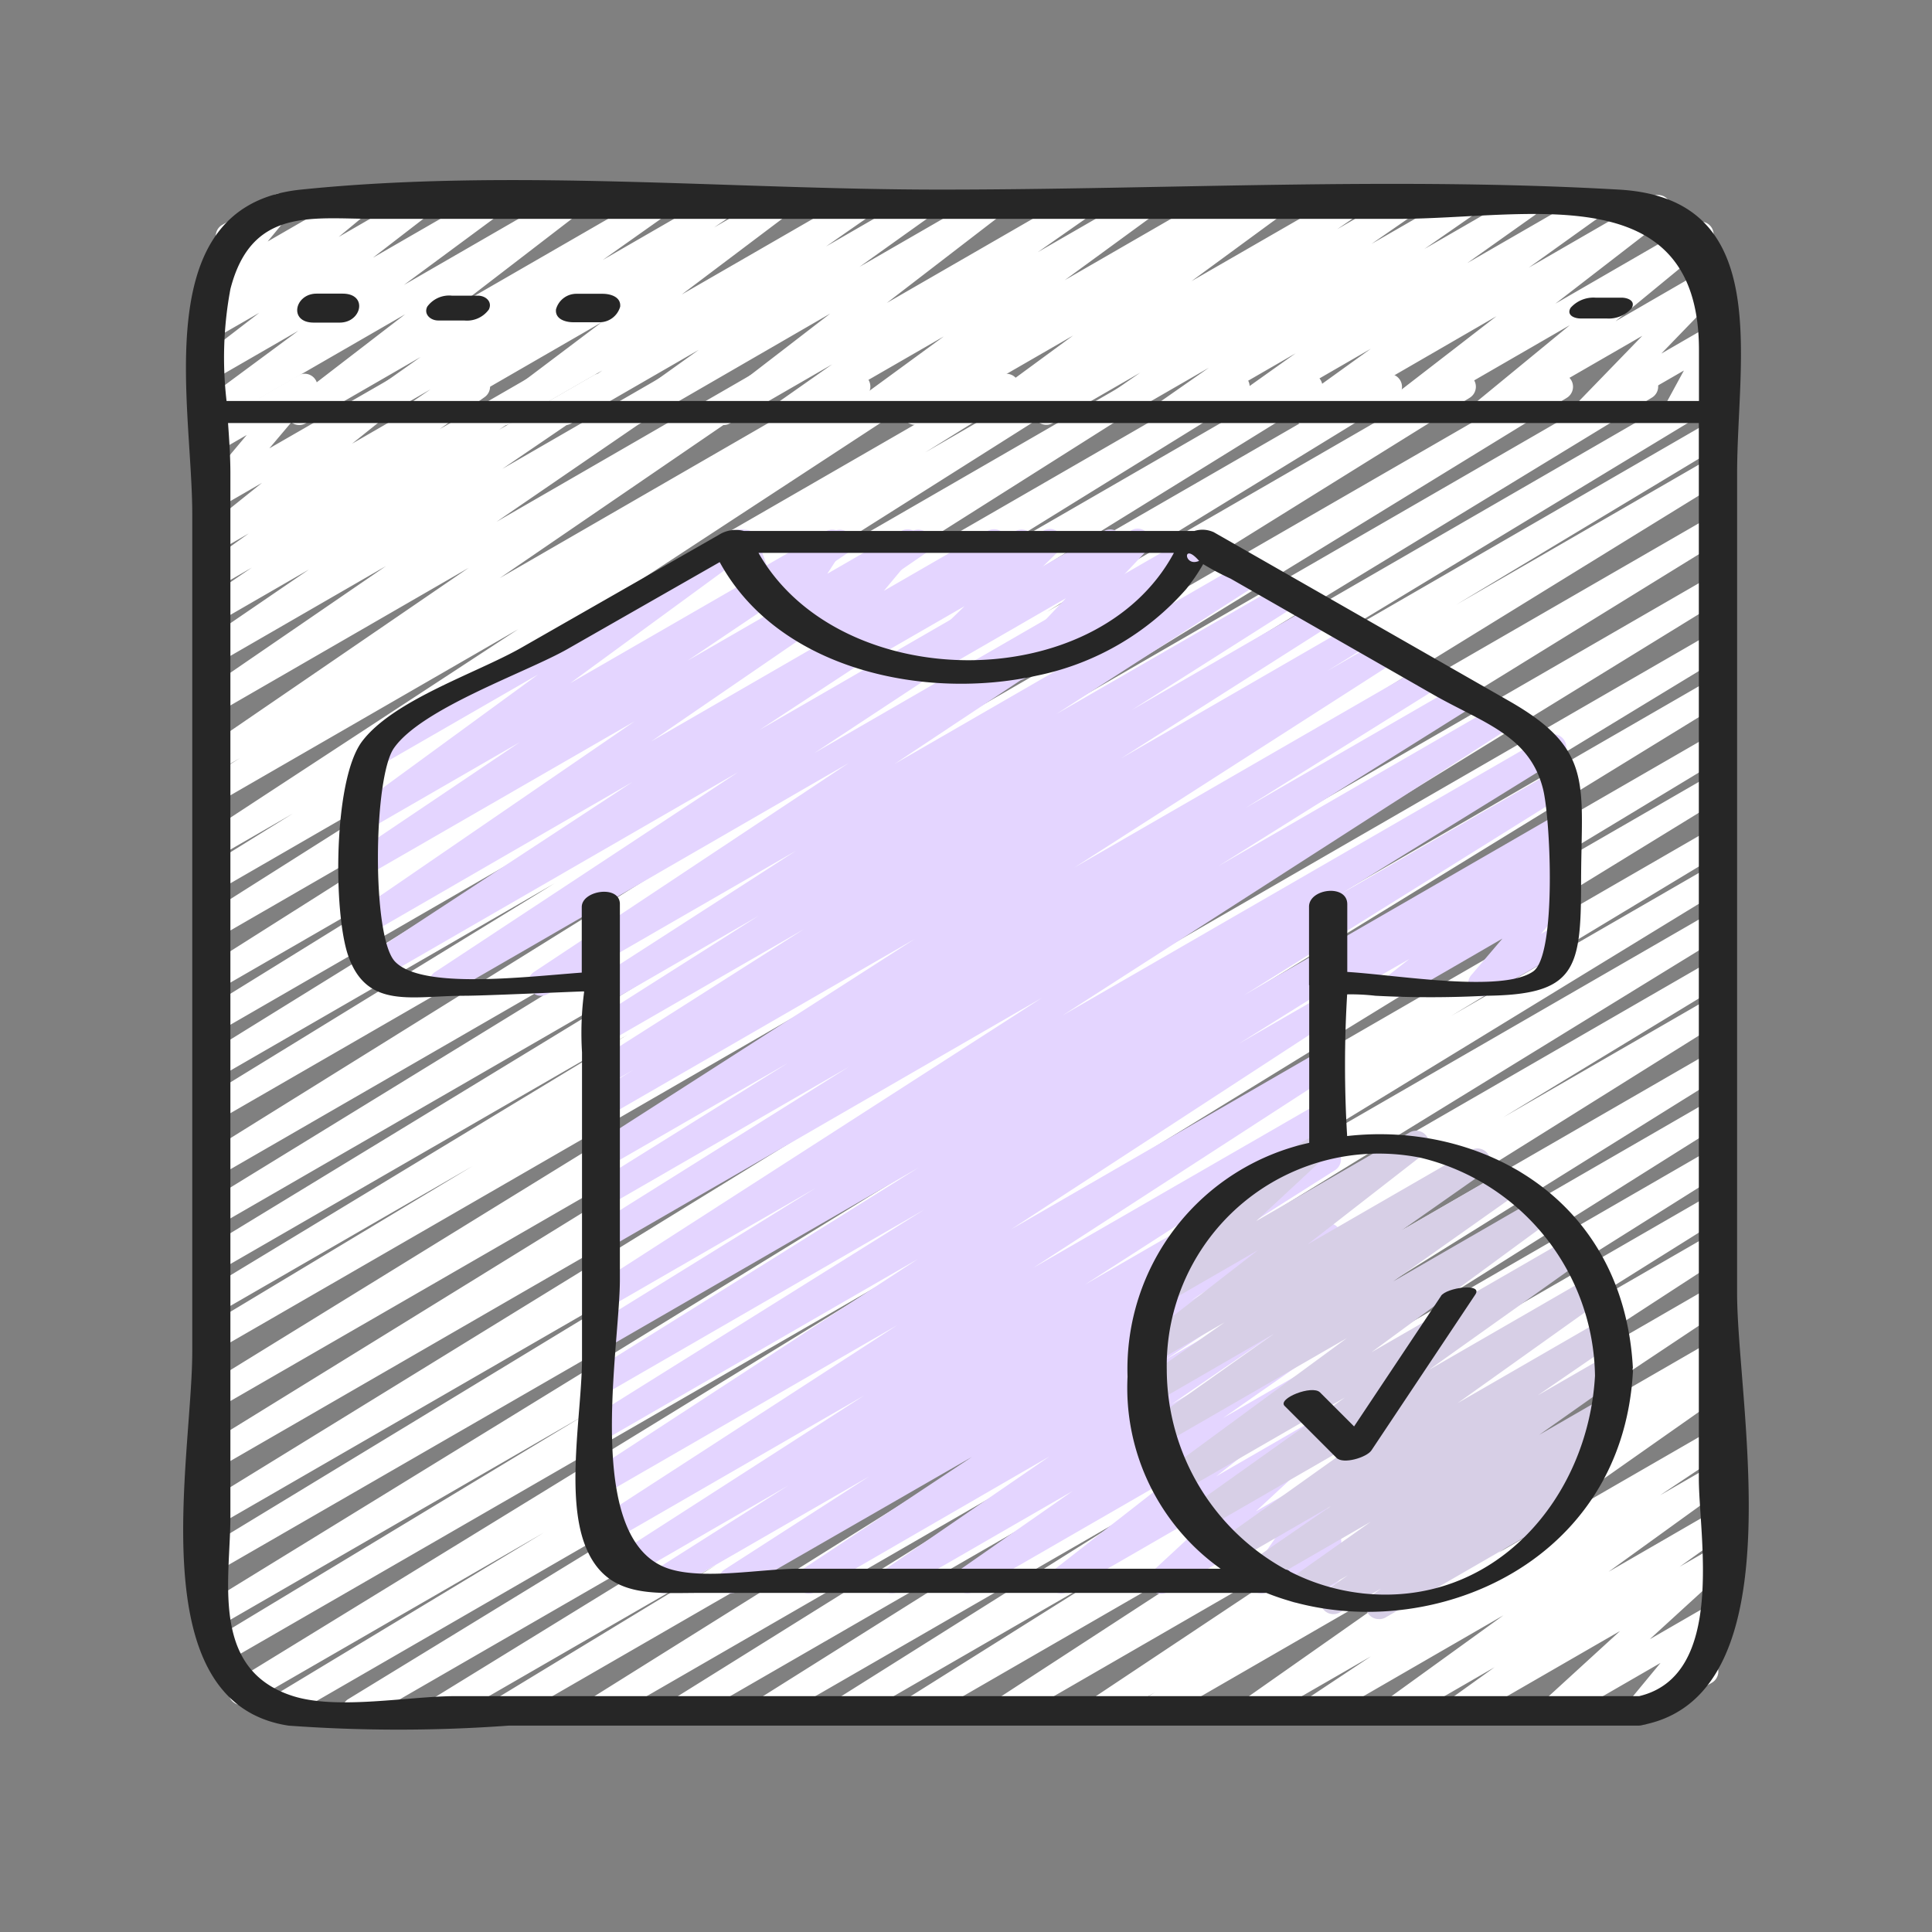 <svg xmlns="http://www.w3.org/2000/svg" width="60" height="60" viewBox="0 0 60 60">
  <rect x="0" y="0" width="60" height="60" fill="#808080" stroke="none"/>
  <g id="Grupo_177532" data-name="Grupo 177532" transform="translate(-429 -2931)">
    <rect id="Rectángulo_57544" data-name="Rectángulo 57544" width="60" height="60" transform="translate(429 2931)" fill="none"/>
    <g id="_023---Buy-Clothing-Online" data-name="023---Buy-Clothing-Online" transform="translate(433.771 2936.521)">
      <path id="Path" d="M13.877,49.435a.4.4,0,0,1-.215-.745L29.3,38.9,11.149,49.378a.4.4,0,0,1-.411-.694l6.85-4.161-8.41,4.854a.4.4,0,0,1-.413-.692l15.051-9.257L6.579,49.378a.4.4,0,0,1-.412-.693l15.006-9.178L4.2,49.312a.4.4,0,0,1-.41-.694l8.447-5.1-9.183,5.3a.4.4,0,0,1-.413-.693L23.02,35.619,2.258,47.6a.4.4,0,0,1-.411-.694L13.465,39.89,2.132,46.437a.4.4,0,0,1-.412-.69L23.342,32.463,2.132,44.7a.4.4,0,0,1-.411-.694L17.9,34.177,2.132,43.28a.4.4,0,0,1-.412-.693L23.91,28.934,2.131,41.507a.4.4,0,1,1-.413-.693L25.078,26.4,2.131,39.645a.4.4,0,0,1-.413-.692L24.572,24.868,2.131,37.823a.4.4,0,0,1-.409-.695l8.3-4.993L2.13,36.691A.4.4,0,0,1,1.72,36l13.113-7.941L2.13,35.39a.4.4,0,0,1-.411-.694l15.224-9.274L2.13,33.974a.4.4,0,0,1-.412-.693L18.024,23.272,2.129,32.448a.4.4,0,0,1-.414-.691L19.781,20.516,2.129,30.707a.4.4,0,0,1-.412-.692l10.845-6.656L2.129,29.383a.4.4,0,0,1-.414-.691l11.817-7.317-11.4,6.584a.4.4,0,0,1-.413-.692l9.118-5.641L2.128,26.652a.4.4,0,0,1-.417-.69l12.327-7.806L2.128,25.033a.4.4,0,0,1-.417-.691l9.649-6.106L2.128,23.568a.4.4,0,0,1-.414-.691l2.727-1.69L2.128,22.521a.4.4,0,0,1-.422-.686l9.734-6.373L2.128,20.836a.4.4,0,0,1-.415-.691l1.082-.678-.669.386A.4.4,0,0,1,1.7,19.17l8.2-5.613L2.127,18.045a.4.4,0,0,1-.429-.681L7.334,13.5,2.126,16.507a.4.4,0,0,1-.429-.682L4.94,13.609,2.126,15.233a.4.4,0,0,1-.429-.683l1.468-1-1.038.6a.4.4,0,0,1-.436-.677l1.381-.986-.946.546a.4.4,0,0,1-.454-.664l1.81-1.452L2.125,11.7a.4.4,0,0,1-.51-.608L3.007,9.431l-.882.509A.4.4,0,0,1,1.6,9.354l.376-.518a.4.4,0,0,1,0-.7l.952-.548a.4.4,0,0,1,.528.587L3.364,8.3l1.228-.709A.4.4,0,0,1,5.1,8.2L3.71,9.846,7.635,7.587a.4.4,0,0,1,.454.663L6.28,9.7,9.944,7.587a.4.4,0,0,1,.436.678L9,9.249,11.88,7.587a.4.4,0,0,1,.43.682l-1.467,1,2.923-1.683a.4.4,0,0,1,.43.682l-3.25,2.215,5.023-2.9a.4.4,0,0,1,.429.681l-5.634,3.863,7.87-4.544a.4.4,0,0,1,.43.682l-8.2,5.611,10.9-6.293a.4.4,0,0,1,.416.691l-1.088.681,2.38-1.372a.4.4,0,0,1,.422.686l-9.737,6.373L26.39,7.587a.4.4,0,0,1,.414.691L24.077,9.973l4.131-2.386a.4.4,0,0,1,.417.69l-9.648,6.1L30.74,7.587a.4.4,0,0,1,.418.69l-12.327,7.8L33.546,7.587a.4.4,0,0,1,.413.691l-9.116,5.639L35.807,7.587a.4.4,0,0,1,.414.691L24.406,15.591l13.87-8a.4.4,0,0,1,.413.692L27.847,14.929,40.569,7.587a.4.4,0,0,1,.415.691L22.906,19.522,43.587,7.587A.4.4,0,0,1,44,8.279l-16.3,10,18.533-10.7a.4.4,0,0,1,.411.693L31.434,17.542,47.85,8.061a.4.4,0,1,1,.411.695L35.145,16.7,48.473,9a.4.4,0,0,1,.41.7l-8.31,5,7.9-4.561a.4.4,0,0,1,.413.692L26.029,24.915,48.473,11.96a.4.4,0,0,1,.413.692L25.526,27.069,48.473,13.821a.4.4,0,0,1,.412.693L26.7,28.16,48.473,15.593a.4.4,0,0,1,.411.695L32.707,26.121l15.767-9.1a.4.4,0,0,1,.412.692L27.271,30.99l21.2-12.239a.4.4,0,0,1,.411.694L37.26,26.465l11.214-6.474a.4.4,0,0,1,.412.692L28.507,33.2,48.473,21.669a.4.4,0,0,1,.41.694l-8.471,5.11,8.063-4.655a.4.4,0,0,1,.411.694L33.88,32.69l14.6-8.428a.4.4,0,0,1,.412.692L33.837,34.21l14.637-8.448a.4.4,0,0,1,.411.694l-6.858,4.167L48.476,26.9a.4.4,0,0,1,.415.691L33.258,37.375l15.216-8.784a.4.4,0,0,1,.415.691L36.719,36.873l11.755-6.786a.4.4,0,0,1,.416.691l-11.55,7.267,11.133-6.428a.4.4,0,0,1,.416.69l-9.085,5.714,8.669-5a.4.4,0,0,1,.415.691L42.677,37.6l5.8-3.346a.4.4,0,0,1,.421.687l-9.5,6.181,9.079-5.244a.4.4,0,0,1,.425.684l-8.687,5.785,8.262-4.77a.4.4,0,0,1,.416.691l-.376.237a.4.4,0,0,1,.393.7L41.9,44.132l6.574-3.792a.4.4,0,0,1,.425.685l-2,1.334,1.58-.912a.4.4,0,0,1,.438.676L45.3,44.735,48.474,42.9a.4.4,0,0,1,.436.677l-1.4,1,.959-.553a.4.4,0,0,1,.474.645l-2.365,2.162,1.892-1.092a.4.4,0,0,1,.511.607l-1.005,1.21.13-.074a.4.4,0,0,1,.4.7l-2.081,1.2a.4.4,0,0,1-.511-.607l1-1.21-3.147,1.817a.4.4,0,0,1-.474-.645l2.365-2.163L40.8,49.378a.4.4,0,0,1-.436-.677l1.393-1-2.9,1.675a.4.4,0,0,1-.438-.676l3.615-2.612L36.34,49.378a.4.4,0,0,1-.426-.684l2.008-1.333-3.5,2.017a.4.4,0,0,1-.433-.678l7-4.916L31.3,49.378a.4.4,0,0,1-.417-.69l.327-.207-1.553.9a.4.4,0,0,1-.426-.684l8.689-5.784-11.2,6.468a.4.4,0,0,1-.421-.687l9.5-6.182-11.9,6.869a.4.4,0,0,1-.416-.691l6.212-3.9-7.943,4.586a.4.4,0,0,1-.417-.69l9.087-5.715-11.095,6.4a.4.4,0,0,1-.417-.69L30.45,41.425,16.67,49.378a.4.4,0,0,1-.415-.691l12.17-7.592L14.078,49.378a.4.4,0,0,1-.2.057Z" transform="translate(-0.116 -1.443)" fill="#fff"/>
      <path id="Path-2" data-name="Path" d="M4.648,7.767a.4.4,0,0,1-.242-.726L7.929,4.33,2.135,7.674A.4.4,0,0,1,1.694,7L4.615,4.84,2.135,6.271A.4.4,0,0,1,1.687,5.6L3.4,4.283l-1.262.726a.4.4,0,0,1-.459-.658l.821-.68-.362.208a.4.4,0,0,1-.512-.605l.8-.975a.4.4,0,0,1-.168-.751l1.559-.9a.4.4,0,0,1,.516.605l-.673.816L6.229.587a.4.4,0,0,1,.459.659l-.821.681L8.189.587a.4.4,0,0,1,.449.668L6.929,2.573,10.372.587a.4.4,0,0,1,.441.674L7.893,3.418,12.8.587a.4.4,0,0,1,.448.669L9.726,3.964,15.58.587a.4.4,0,0,1,.435.678L14.069,2.641,17.629.587a.4.4,0,0,1,.429.682l-.532.363L19.336.587a.4.4,0,0,1,.444.671l-3.26,2.457L21.943.587a.4.4,0,0,1,.432.679L21,2.224,23.836.587a.4.4,0,0,1,.436.677L22.041,2.856,25.977.587a.4.4,0,0,1,.449.669l-3.536,2.72L28.767.587a.4.4,0,0,1,.433.678L27.577,2.4,30.724.587a.4.4,0,0,1,.44.674L28.415,3.269,33.066.587a.4.4,0,0,1,.428.683l-.077.052L34.691.587a.4.4,0,0,1,.44.674L32.351,3.3l4.7-2.708a.4.4,0,0,1,.429.682l-.606.414,1.9-1.1a.4.4,0,0,1,.432.68l-1.264.875,2.7-1.555a.4.4,0,0,1,.432.679L39.586,2.3,42.555.587a.4.4,0,0,1,.436.678L40.913,2.74,44.647.587a.4.4,0,0,1,.436.677L42.825,2.881,46.616.693a.4.4,0,0,1,.449.669L43.651,4l4.285-2.477a.4.4,0,0,1,.457.66L45.519,4.547,48.45,2.853a.4.4,0,0,1,.492.629l-2,2.067,1.544-.891a.4.4,0,0,1,.557.542L48.46,6.273l.037-.021a.4.4,0,1,1,.4.7l-1.281.737a.4.4,0,0,1-.556-.542l.583-1.071-2.8,1.614a.4.4,0,0,1-.492-.629l2-2.063-4.679,2.7a.4.4,0,0,1-.458-.66L44.1,4.667,38.859,7.694a.4.4,0,0,1-.449-.668l3.413-2.637L36.1,7.7a.4.4,0,0,1-.436-.677L37.919,5.4,33.938,7.7a.4.4,0,0,1-.436-.678l2.081-1.48L31.847,7.7a.4.4,0,0,1-.432-.68l1.475-1.03L29.926,7.7a.4.4,0,0,1-.432-.681l1.265-.877L28.058,7.7a.4.4,0,0,1-.429-.683l.607-.414-1.9,1.1a.4.4,0,0,1-.44-.674L28.673,4.99,23.976,7.7a.4.4,0,0,1-.428-.683l.074-.049L22.351,7.7a.4.4,0,0,1-.44-.674L24.66,5.016,20.005,7.7a.4.4,0,0,1-.433-.679l1.619-1.137L18.045,7.7a.4.4,0,0,1-.449-.669l3.536-2.724L15.255,7.706a.4.4,0,0,1-.437-.677l2.23-1.595L13.111,7.707a.4.4,0,0,1-.432-.68l1.376-.954L11.217,7.708a.4.4,0,0,1-.445-.671l3.263-2.46L8.61,7.71a.4.4,0,0,1-.429-.683l.538-.367L6.9,7.71a.4.4,0,0,1-.436-.678L8.412,5.655,4.849,7.711a.4.4,0,0,1-.2.056Z" transform="translate(-0.119 -0.09)" fill="#fff"/>
      <path id="Path-3" data-name="Path" d="M45.377,30.359a.4.4,0,0,1-.2-.753l6.858-3.958a.4.4,0,0,1,.45.666l-.565.446.118-.068a.4.4,0,0,1,.509.611l-.951,1.114.442-.255a.4.4,0,0,1,.4.7l-2.478,1.425a.4.4,0,0,1-.509-.611l.951-1.115L47.4,30.3a.4.4,0,0,1-.45-.666l.565-.442L45.577,30.3a.4.4,0,0,1-.2.056Z" transform="translate(-8.514 -4.933)" fill="#e4d5ff"/>
      <path id="Path-4" data-name="Path" d="M19.237,46.561a.4.4,0,0,1-.219-.743l4.487-2.888L17.31,46.5a.4.4,0,0,1-.417-.689l4.092-2.594L16,46.1a.4.4,0,0,1-.42-.688l7.766-4.994-7.927,4.577A.4.4,0,0,1,15,44.307l9.371-6.071-8.972,5.179a.4.4,0,0,1-.422-.687L25.02,36.177l-9.63,5.559a.4.4,0,0,1-.415-.691l10.24-6.4L15.388,40.32a.4.4,0,0,1-.415-.691l10.07-6.293-9.656,5.578a.4.4,0,0,1-.414-.691l6.87-4.249L15.389,37.7a.4.4,0,0,1-.42-.688l13.895-8.941L15.383,35.854a.4.4,0,0,1-.416-.691l7.906-4.953-7.491,4.324a.4.4,0,0,1-.415-.691l6.012-3.751-5.6,3.227a.4.4,0,0,1-.42-.688l9.958-6.39-9.542,5.511a.4.4,0,0,1-.414-.691l1.229-.762-.816.471a.4.4,0,0,1-.419-.689l6.512-4.14-6.1,3.518a.4.4,0,0,1-.418-.689l5.119-3.249-4.7,2.715a.4.4,0,0,1-.42-.688l6.277-4.044-7.7,4.442a.4.4,0,0,1-.425-.685l9.762-6.482L10.451,27.948a.4.4,0,0,1-.424-.685l9.4-6.2-11.2,6.465a.4.4,0,0,1-.423-.687l8.354-5.48L8.135,26a.4.4,0,0,1-.43-.681l8.514-5.839L8.134,24.142a.4.4,0,0,1-.427-.684l4.945-3.329L8.134,22.737a.4.4,0,0,1-.44-.674l5.522-4.034L8.2,20.919a.4.4,0,0,1-.4-.7l11.495-6.634a.4.4,0,0,1,.44.674L14.212,18.3l8.163-4.708a.4.4,0,0,1,.427.683L17.858,17.6l6.951-4.01a.4.4,0,0,1,.43.681l-8.512,5.837,11.295-6.522a.4.4,0,0,1,.423.686l-8.353,5.48,10.682-6.167a.4.4,0,0,1,.424.685l-9.405,6.2,11.827-6.828a.4.4,0,0,1,.425.686l-9.758,6.479,10.88-6.281a.4.4,0,0,1,.42.687l-6.281,4.047,7.037-4.06a.4.4,0,0,1,.418.689l-5.108,3.243,5.756-3.324a.4.4,0,0,1,.419.689l-6.518,4.144,7.242-4.181a.4.4,0,0,1,.414.692l-1.244.77,1.686-.973a.4.4,0,0,1,.42.688l-9.958,6.388,10.907-6.293a.4.4,0,0,1,.415.691l-6.006,3.751,6.649-3.839a.4.4,0,0,1,.415.691l-7.906,4.954,8.64-4.99a.4.4,0,0,1,.42.688L29.5,28.62,44.54,19.94a.4.4,0,0,1,.414.691L38.1,24.869l6.7-3.864a.4.4,0,0,1,.415.691L35.138,27.989,44.8,22.412a.4.4,0,0,1,.415.691L34.971,29.5l2.564-1.48a.4.4,0,0,1,.422.687L27.905,35.261l9.631-5.56a.4.4,0,0,1,.42.688l-9.365,6.069L37.539,31.3a.4.4,0,0,1,.42.688l-7.767,4.993,7.349-4.243a.4.4,0,0,1,.417.69l-4.1,2.6,3.685-2.127a.4.4,0,0,1,.42.689l-4.478,2.884,4.061-2.344a.4.4,0,1,1,.425.686l-5.285,3.5,4.861-2.806a.4.4,0,0,1,.431.682l-5.1,3.507L37.551,38a.4.4,0,0,1,.432.68l-3.492,2.439,3.058-1.765a.4.4,0,0,1,.45.666l-3.722,2.909,3.274-1.89a.4.4,0,0,1,.476.645l-2.518,2.333,2.044-1.18a.4.4,0,0,1,.532.578l-1.038,1.494.508-.293a.4.4,0,0,1,.584.477l-.161.494a.4.4,0,0,1-.014.691l-.4.232a.4.4,0,0,1-.584-.478l.062-.185-1.147.662a.4.4,0,0,1-.532-.578L36.4,44.433,32.8,46.5a.4.4,0,0,1-.475-.645l2.517-2.332L29.688,46.5a.4.4,0,0,1-.45-.666l3.725-2.911-6.2,3.577a.4.4,0,0,1-.432-.679l3.487-2.434L24.425,46.5a.4.4,0,0,1-.431-.681L29.1,42.311l-7.261,4.2a.4.4,0,0,1-.425-.685l5.279-3.5L19.439,46.5a.4.4,0,0,1-.2.057Z" transform="translate(-1.278 -2.602)" fill="#e4d5ff"/>
      <path id="Path-5" data-name="Path" d="M27.811,18.213a.4.4,0,0,1-.282-.692l1.662-1.614L26.08,17.7a.4.4,0,0,1-.457-.662l.282-.23-.795.458a.4.4,0,0,1-.51-.608l1.035-1.236-1.75,1.011a.4.4,0,0,1-.541-.565l.484-.748-.8.461a.4.4,0,0,1-.582-.216l-.3-.855a.4.4,0,0,1-.29-.744l.315-.181a.412.412,0,0,1,.343-.028.4.4,0,0,1,.242.242l.292.837,1.826-1.049a.4.4,0,0,1,.54.565l-.484.748,2.278-1.316a.4.4,0,0,1,.511.608L26.686,15.43l3.194-1.843a.4.4,0,0,1,.456.662l-.282.229L31.6,13.59a.4.4,0,0,1,.484.638L30.42,15.842l3.9-2.255a.4.4,0,0,1,.5.625l-1.726,1.831,2.495-1.44a.4.4,0,0,1,.4.7l-4.875,2.812a.4.4,0,0,1-.5-.625l1.725-1.831-4.331,2.5a.4.4,0,0,1-.2.054Z" transform="translate(-4.008 -2.602)" fill="#e4d5ff"/>
      <path id="Path-6" data-name="Path" d="M45.147,51.836a.4.4,0,0,1-.236-.731l.3-.216-1.267.732a.4.4,0,0,1-.432-.68l.664-.462-1.366.789a.4.4,0,0,1-.434-.678l2.513-1.775-3.25,1.876a.4.4,0,0,1-.43-.682l2.437-1.677-2.948,1.7a.4.4,0,0,1-.436-.677L44.8,46.121,39.725,49.05a.4.4,0,0,1-.436-.678l4.8-3.417-5.1,2.944a.4.4,0,0,1-.44-.674l5.6-4.115-5.734,3.308a.4.4,0,0,1-.435-.678l3.9-2.761L38.213,45.1a.4.4,0,0,1-.432-.68l2.572-1.8-2.122,1.225a.4.4,0,0,1-.449-.668l3.6-2.794-2.7,1.559A.4.4,0,0,1,38.2,41.3l2.123-1.981a.4.4,0,0,1-.384-.2.4.4,0,0,1,.148-.551l2.77-1.6a.4.4,0,0,1,.477.645l-2,1.862,4.739-2.736a.4.4,0,0,1,.449.667L42.93,40.2l5.054-2.916a.4.4,0,0,1,.432.679l-2.566,1.8,3.2-1.848a.4.4,0,0,1,.435.678l-3.9,2.758,4.482-2.587a.4.4,0,0,1,.44.674l-5.6,4.115L51.063,40a.4.4,0,0,1,.436.678L46.693,44.1l4.99-2.88a.4.4,0,0,1,.436.678l-4.536,3.234,4.488-2.591a.4.4,0,0,1,.43.682L50.07,44.893l2.131-1.23a.4.4,0,0,1,.434.678l-2.515,1.775,1.974-1.139a.4.4,0,0,1,.432.68l-.685.476a.4.4,0,0,1,.4.7l-.807.581a.4.4,0,0,1,.186.753l-6.271,3.62a.4.4,0,0,1-.2.052Z" transform="translate(-7.09 -7.076)" fill="#d7cfe6"/>
      <g id="Grupo_177529" data-name="Grupo 177529" transform="translate(0.915 0.067)">
        <path id="Shape" d="M49.177,9.167c0-3.592,1.148-8.529-3.677-8.8-6.976-.4-14.09,0-21.076,0-6.5,0-13.381-.664-19.846,0C-.219.854,1.2,7,1.2,10.449V36.436C1.2,39.781-.44,47.361,4.187,48.07a47.092,47.092,0,0,0,6.84,0H46.121a.621.621,0,0,0,.155-.027h.01a.617.617,0,0,0,.09-.023c4.647-1.068,2.8-9.964,2.8-13.384ZM2.385,3.454C3.038.913,4.919,1.276,6.84,1.276H38.633c4,0,9.359-1.363,9.359,4.079V6.932H2.265a11.585,11.585,0,0,1,.12-3.478Zm43.747,43.7H9.364c-1.426,0-3.649.434-5.029,0-2.592-.816-1.951-3.63-1.951-5.567V9.167c0-.475-.034-1-.073-1.551H47.988V40.388c0,1.8.853,6.123-1.856,6.767Z" transform="translate(-0.915 -0.067)" fill="#262626"/>
        <path id="Shape-2" data-name="Shape" d="M47.094,39.571c-.286-5.31-4.772-7.672-8.874-7.208a36.6,36.6,0,0,1,0-4.4,6.637,6.637,0,0,1,.875.043,32.6,32.6,0,0,0,3.439,0c2.77-.031,2.951-.8,2.951-3.495,0-3.058.432-4.136-2.236-5.659L34.06,13.6h-.007a.832.832,0,0,0-.575-.029H19.483a.987.987,0,0,0-.779.123l-6.125,3.5c-1.385.791-3.953,1.614-4.942,2.9-.912,1.189-.905,5.334-.44,6.669.583,1.679,1.99,1.243,3.608,1.243.624,0,3.264-.123,3.706-.135,0,0,.01.007.013.012a9.749,9.749,0,0,0-.066,1.881v9.495c0,1.647-.528,4.282.115,5.864.65,1.6,2.058,1.428,3.538,1.428h17.6c4.529,1.817,11.047-.6,11.385-6.89a.313.313,0,0,0-.014-.057.235.235,0,0,0,.01-.041ZM33.611,14.488l.014.011C33.151,14.713,33.093,13.9,33.611,14.488Zm-.772-.236c-2.407,4.484-10.4,4.406-12.9,0ZM27.712,45.8H21.177c-1.129,0-2.941.353-4.023,0-2.673-.873-1.52-6.87-1.52-8.973V27.593a.041.041,0,0,0,0-.012V25.16c0-.607-1.184-.43-1.184.09v2.037c-1.816.135-4.973.525-5.8-.343-.726-.758-.676-5.7-.035-6.626.858-1.237,4.126-2.357,5.391-3.079l4.728-2.7c1.825,3.349,6.382,4.3,9.866,3.522a8.4,8.4,0,0,0,4.623-2.687,5.984,5.984,0,0,0,.526-.772,8.338,8.338,0,0,0,.853.451l6.293,3.6c1.524.871,2.985,1.256,3.408,2.931.235.929.426,5.156-.306,5.667-.962.671-4.2.111-5.773.015v-2.1c0-.64-1.188-.49-1.188.074v2.42c0,.009,0,.015.006.023v4.891A7.189,7.189,0,0,0,31.4,39.835,6.893,6.893,0,0,0,34.29,45.8Zm10.96.762a6.492,6.492,0,0,1-2.223-.671.263.263,0,0,0-.137-.067,7.1,7.1,0,0,1-3.694-6.207,6.588,6.588,0,0,1,7.894-6.578,7.071,7.071,0,0,1,5.405,6.769c-.214,3.813-3.135,7.213-7.245,6.755Z" transform="translate(-2.069 -2.67)" fill="#262626"/>
        <path id="Path-7" data-name="Path" d="M5.82,5.343h.807c.684,0,.887-.9.092-.9H5.912C5.228,4.441,5.029,5.343,5.82,5.343Z" transform="translate(-1.764 -0.912)" fill="#262626"/>
        <path id="Path-8" data-name="Path" d="M10.647,5.292h.807a.84.84,0,0,0,.766-.341c.118-.242-.1-.43-.34-.43h-.807a.84.84,0,0,0-.766.341C10.189,5.1,10.41,5.292,10.647,5.292Z" transform="translate(-2.724 -0.927)" fill="#262626"/>
        <path id="Path-9" data-name="Path" d="M15.81,5.333h.807a.665.665,0,0,0,.645-.484c.03-.308-.307-.4-.545-.4h-.807a.656.656,0,0,0-.641.484C15.236,5.242,15.572,5.333,15.81,5.333Z" transform="translate(-3.688 -0.913)" fill="#262626"/>
        <path id="Path-10" data-name="Path" d="M54.632,5.245h.807a.95.95,0,0,0,.772-.315c.136-.23-.116-.332-.314-.332H55.09a.95.95,0,0,0-.772.315c-.136.231.116.332.314.332Z" transform="translate(-11.227 -0.942)" fill="#262626"/>
        <path id="Path-11" data-name="Path" d="M48.167,42.965q-1.351,2.024-2.7,4.051l-1.058-1.057c-.242-.242-1.328.188-1.1.42l1.614,1.614c.207.207.936-.013,1.083-.233l3.227-4.841c.246-.369-.895-.219-1.07.047Z" transform="translate(-9.101 -8.305)" fill="#262626"/>
      </g>
    </g>
  </g>
</svg>
